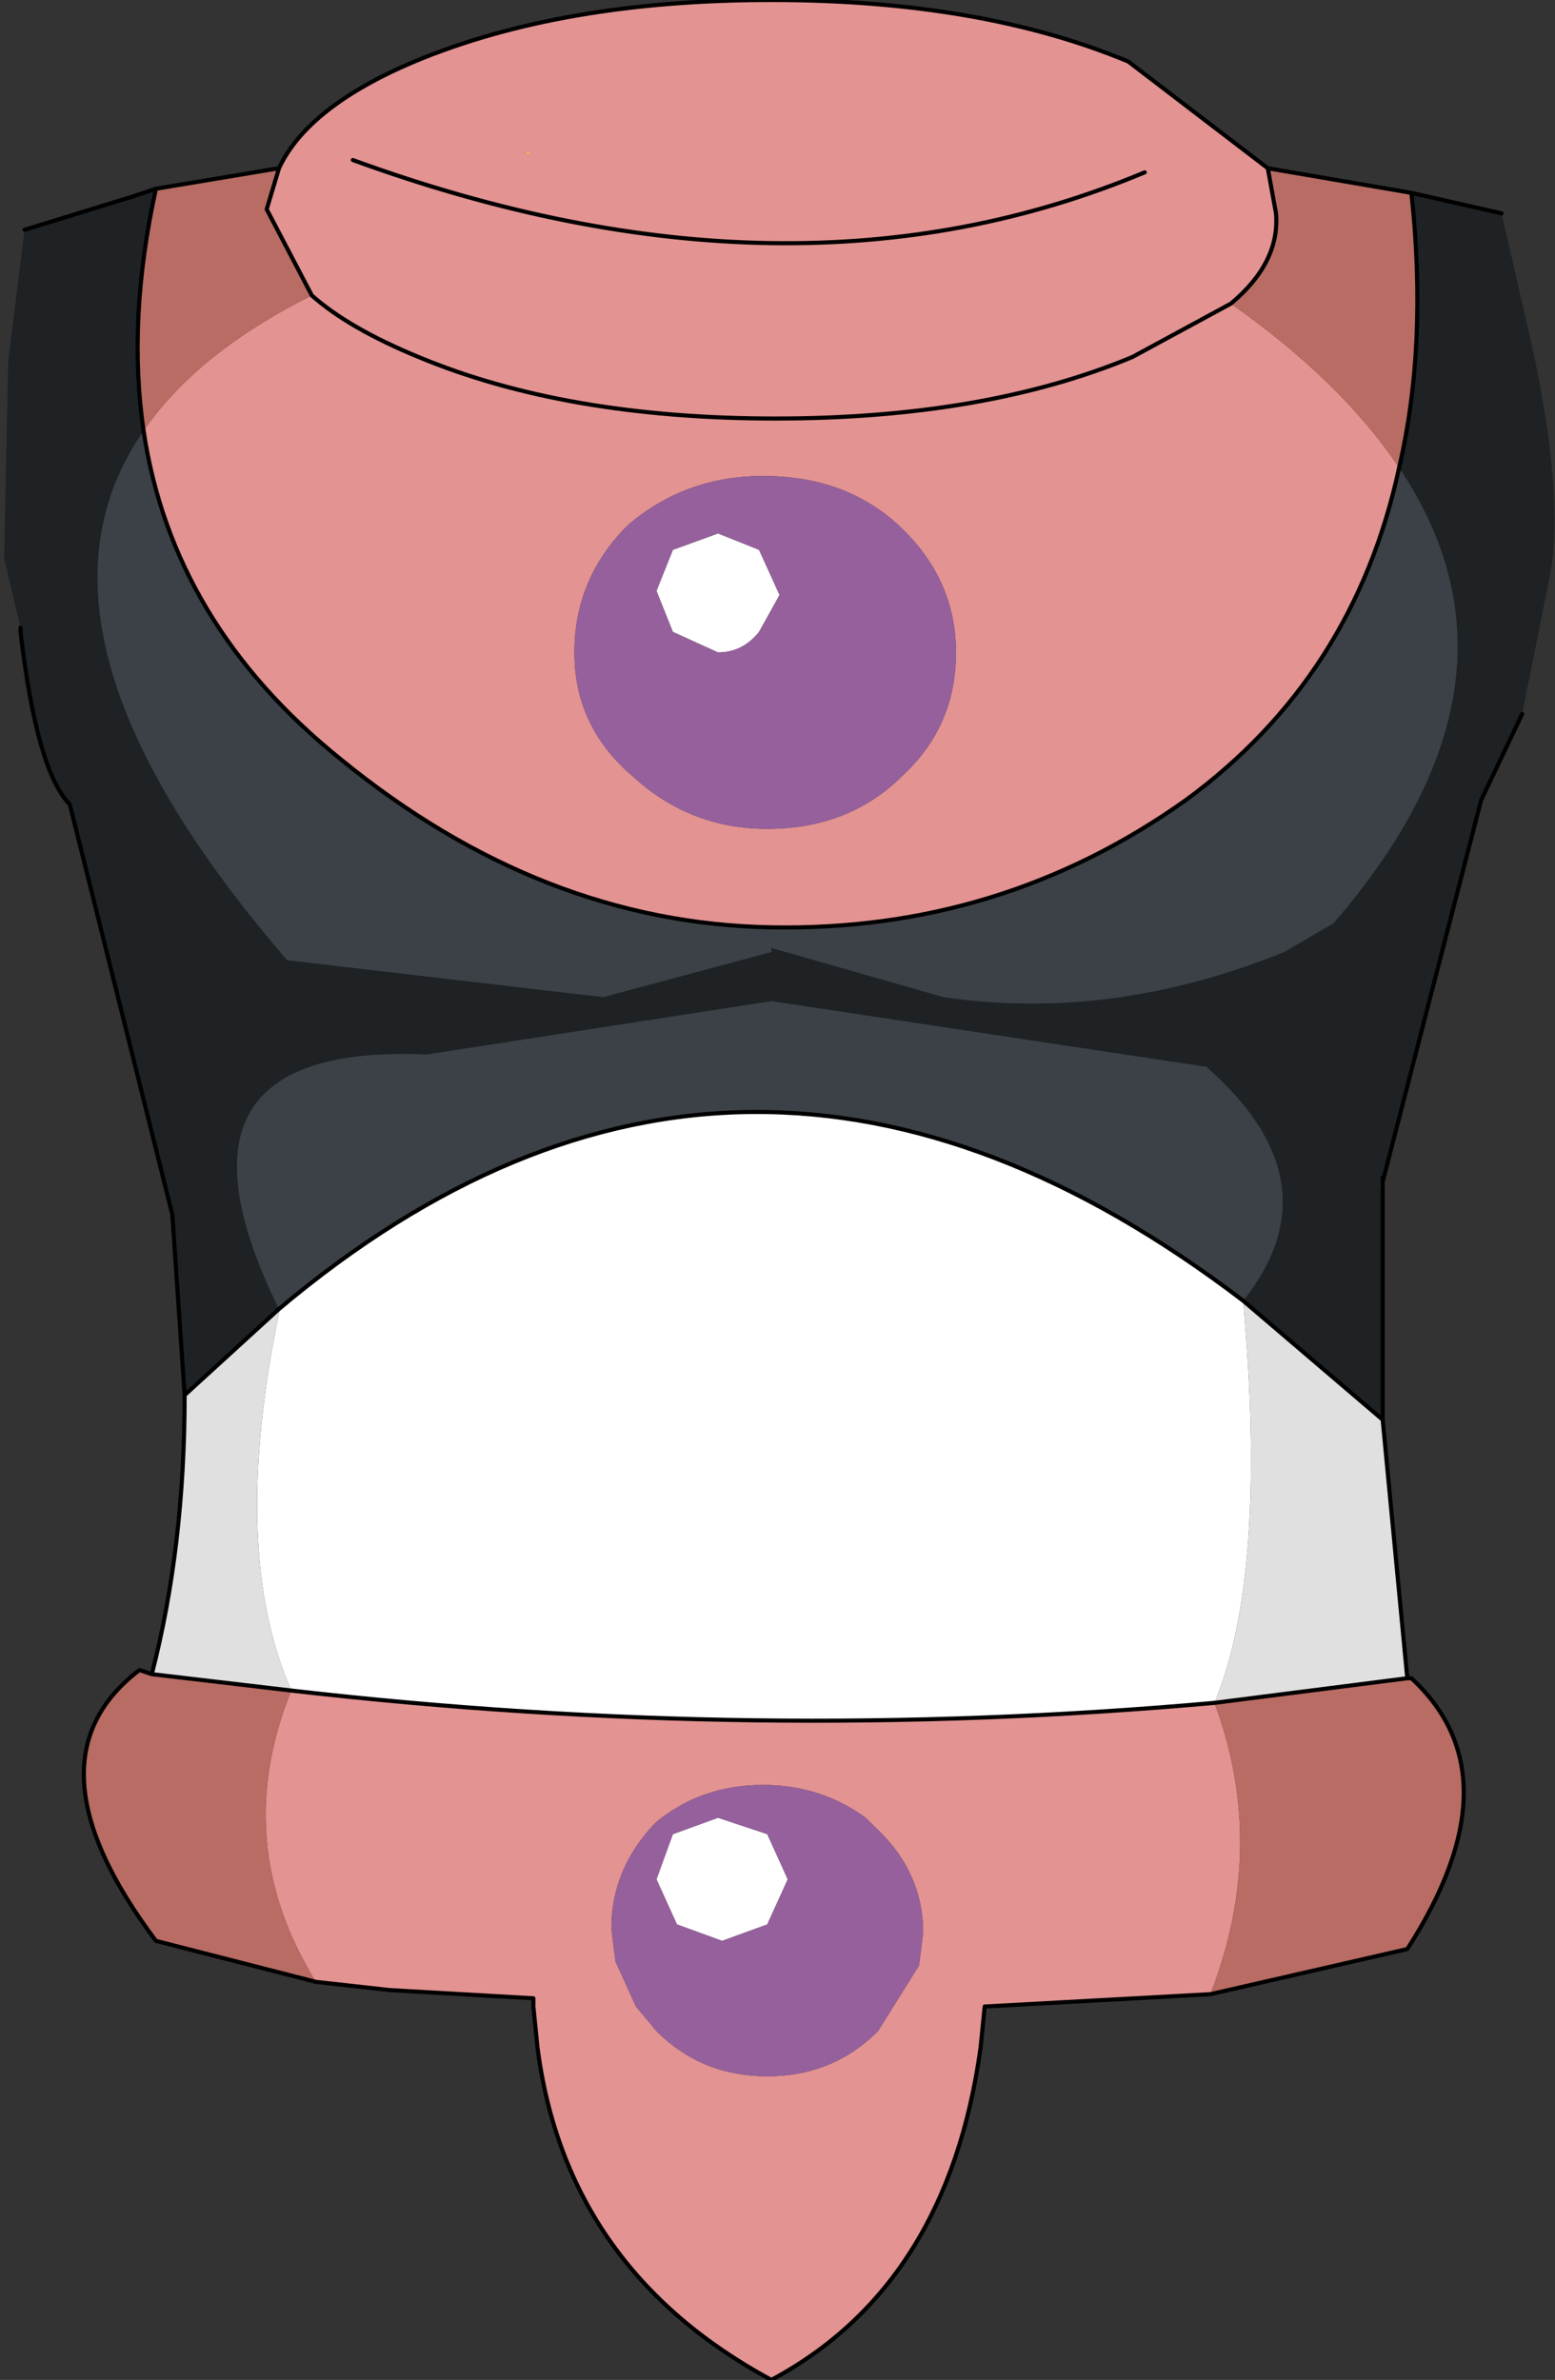 <?xml version="1.0" encoding="UTF-8" standalone="no"?>
<svg xmlns:xlink="http://www.w3.org/1999/xlink" height="29.0px" width="18.95px" xmlns="http://www.w3.org/2000/svg">
  <rect width="100%" height="100%" fill="#333333" stroke="none"/>
  <g transform="matrix(1.0, 0.0, 0.0, 1.0, 9.4, 11.3)">
    <path d="M7.65 -5.6 Q8.0 -7.1 7.8 -8.95 L8.9 -8.7 9.3 -6.95 Q9.65 -5.25 9.5 -4.35 L9.15 -2.6 8.65 -1.55 7.45 3.1 7.4 3.2 7.45 3.05 7.45 6.0 5.75 4.55 Q6.9 3.1 5.3 1.7 L0.0 0.9 -4.2 1.55 Q-7.6 1.4 -6.0 4.65 L-7.15 5.7 -7.3 3.5 -8.55 -1.5 Q-8.95 -1.9 -9.15 -3.6 L-9.15 -3.65 -9.35 -4.5 -9.3 -6.9 -9.1 -8.5 -7.8 -8.9 -7.5 -9.0 Q-7.85 -7.4 -7.65 -6.05 -9.35 -3.6 -5.9 0.4 L-2.05 0.85 0.0 0.3 0.0 0.25 2.1 0.85 Q4.15 1.15 6.25 0.3 L6.85 -0.05 Q9.4 -3.0 7.65 -5.6" fill="#1e2225" fill-rule="evenodd" stroke="none"/>
    <path d="M5.75 4.55 L5.45 4.85 5.75 4.55 Q6.05 7.9 5.4 9.45 -0.2 9.95 -5.85 9.3 -6.6 7.6 -6.0 4.7 L-6.0 4.65 Q-0.35 -0.1 5.75 4.55 M-1.2 -3.6 L-1.4 -4.1 -1.2 -4.6 -0.65 -4.8 -0.15 -4.6 0.1 -4.05 -0.15 -3.6 Q-0.35 -3.35 -0.65 -3.35 L-1.2 -3.6 M-1.15 12.15 L-1.4 11.6 -1.2 11.05 -0.65 10.85 -0.05 11.05 0.2 11.6 -0.05 12.15 -0.6 12.35 -1.15 12.15" fill="#ffffff" fill-rule="evenodd" stroke="none"/>
    <path d="M3.0 -9.4 L3.0 -9.45 3.0 -9.4 M-2.95 -9.4 L-3.0 -9.45 -2.95 -9.45 -2.95 -9.4" fill="#eebf5a" fill-rule="evenodd" stroke="none"/>
    <path d="M-7.65 -6.05 Q-7.3 -3.7 -5.25 -2.05 -2.8 -0.05 0.0 0.0 2.8 0.05 5.05 -1.55 7.1 -3.05 7.65 -5.6 9.4 -3.0 6.85 -0.05 L6.25 0.3 Q4.15 1.15 2.1 0.85 L0.0 0.25 0.0 0.3 -2.05 0.85 -5.9 0.4 Q-9.35 -3.6 -7.65 -6.05 M5.75 4.55 Q-0.35 -0.1 -6.0 4.65 -7.6 1.4 -4.2 1.55 L0.0 0.9 5.3 1.7 Q6.9 3.1 5.75 4.55" fill="#3c4147" fill-rule="evenodd" stroke="none"/>
    <path d="M5.75 4.55 L5.45 4.85 5.75 4.55" fill="#90607a" fill-rule="evenodd" stroke="none"/>
    <path d="M6.05 -9.25 L6.15 -8.7 Q6.2 -8.1 5.6 -7.6 6.95 -6.65 7.65 -5.6 7.1 -3.05 5.05 -1.55 2.8 0.05 0.0 0.0 -2.8 -0.05 -5.25 -2.05 -7.3 -3.7 -7.65 -6.05 -7.0 -7.0 -5.6 -7.7 -5.15 -7.3 -4.3 -6.95 -2.5 -6.2 0.05 -6.2 2.6 -6.2 4.4 -6.95 L5.6 -7.6 4.4 -6.95 Q2.6 -6.2 0.05 -6.2 -2.5 -6.2 -4.3 -6.95 -5.15 -7.3 -5.6 -7.7 L-6.15 -8.75 -6.0 -9.25 Q-5.65 -10.0 -4.35 -10.55 -2.55 -11.3 0.0 -11.3 2.55 -11.3 4.35 -10.55 L6.05 -9.25 M5.35 13.0 L2.6 13.15 2.55 13.65 Q2.15 16.55 0.0 17.7 -2.5 16.35 -2.85 13.65 L-2.9 13.15 -2.9 13.05 -4.65 12.95 -5.55 12.85 Q-6.6 11.15 -5.85 9.3 -0.2 9.95 5.4 9.45 6.05 11.2 5.35 13.0 M3.0 -9.4 L3.0 -9.45 3.0 -9.4 M1.6 -1.85 Q2.25 -2.45 2.25 -3.35 2.25 -4.25 1.55 -4.9 0.9 -5.5 -0.1 -5.5 -1.05 -5.5 -1.75 -4.9 -2.4 -4.25 -2.4 -3.35 -2.4 -2.45 -1.7 -1.85 -1.0 -1.2 -0.05 -1.2 0.95 -1.2 1.6 -1.85 M1.25 10.95 L1.15 10.85 Q0.6 10.45 -0.1 10.45 -0.85 10.45 -1.4 10.9 L-1.45 10.95 Q-1.95 11.5 -1.95 12.2 L-1.9 12.6 -1.65 13.15 -1.4 13.45 Q-0.85 14.0 -0.05 14.0 0.75 14.0 1.3 13.45 L1.8 12.65 1.85 12.25 Q1.85 11.5 1.25 10.95 M-2.95 -9.4 L-2.95 -9.45 -3.0 -9.45 -2.95 -9.4 M4.55 -9.2 Q0.25 -7.4 -5.1 -9.35 0.25 -7.4 4.55 -9.2" fill="#e39391" fill-rule="evenodd" stroke="none"/>
    <path d="M6.05 -9.25 L7.8 -8.95 Q8.0 -7.1 7.65 -5.6 6.95 -6.65 5.6 -7.6 6.2 -8.1 6.15 -8.7 L6.05 -9.25 M7.75 9.15 L7.8 9.15 Q9.1 10.35 7.75 12.45 L5.35 13.0 Q6.05 11.2 5.4 9.45 L7.75 9.15 M-5.55 12.85 L-7.5 12.35 Q-9.15 10.15 -7.7 9.05 L-7.55 9.1 -5.85 9.3 Q-6.6 11.15 -5.55 12.85 M-7.5 -9.0 L-6.0 -9.25 -6.15 -8.75 -5.6 -7.7 Q-7.0 -7.0 -7.65 -6.05 -7.85 -7.4 -7.5 -9.0" fill="#b86c63" fill-rule="evenodd" stroke="none"/>
    <path d="M1.6 -1.85 Q0.95 -1.2 -0.05 -1.2 -1.0 -1.2 -1.7 -1.85 -2.4 -2.45 -2.4 -3.35 -2.4 -4.25 -1.75 -4.9 -1.05 -5.5 -0.1 -5.5 0.9 -5.5 1.55 -4.9 2.25 -4.25 2.25 -3.35 2.25 -2.45 1.6 -1.85 M1.25 10.95 Q1.85 11.5 1.85 12.25 L1.8 12.65 1.3 13.45 Q0.75 14.0 -0.05 14.0 -0.85 14.0 -1.4 13.45 L-1.65 13.15 -1.9 12.6 -1.95 12.2 Q-1.95 11.5 -1.45 10.95 L-1.4 10.9 Q-0.85 10.45 -0.1 10.45 0.6 10.45 1.15 10.85 L1.25 10.95 M-1.2 -3.6 L-0.65 -3.35 Q-0.35 -3.35 -0.15 -3.6 L0.1 -4.05 -0.15 -4.6 -0.65 -4.8 -1.2 -4.6 -1.4 -4.1 -1.2 -3.6 M-1.15 12.15 L-0.6 12.35 -0.05 12.15 0.2 11.6 -0.05 11.05 -0.65 10.85 -1.2 11.05 -1.4 11.6 -1.15 12.15" fill="#96609c" fill-rule="evenodd" stroke="none"/>
    <path d="M7.45 6.0 L7.75 9.15 5.4 9.45 Q6.05 7.9 5.75 4.55 L7.45 6.0 M-7.55 9.1 Q-7.15 7.55 -7.15 5.7 L-6.0 4.65 -6.0 4.7 Q-6.6 7.6 -5.85 9.3 L-7.55 9.1" fill="#e0e0e0" fill-rule="evenodd" stroke="none"/>
    <path d="M7.8 -8.95 L6.05 -9.25 6.15 -8.7 Q6.2 -8.1 5.6 -7.6 L4.4 -6.95 Q2.6 -6.2 0.05 -6.2 -2.5 -6.2 -4.3 -6.95 -5.15 -7.3 -5.6 -7.7 L-6.15 -8.75 -6.0 -9.25 Q-5.65 -10.0 -4.35 -10.55 -2.55 -11.3 0.0 -11.3 2.55 -11.3 4.35 -10.55 L6.05 -9.25 M7.65 -5.6 Q8.0 -7.1 7.8 -8.95 L8.9 -8.7 M9.15 -2.6 L8.65 -1.55 7.45 3.1 7.45 3.05 7.45 6.0 7.75 9.15 7.8 9.15 Q9.1 10.35 7.75 12.45 L5.35 13.0 2.6 13.15 2.55 13.65 Q2.15 16.55 0.0 17.7 -2.5 16.35 -2.85 13.65 L-2.9 13.15 -2.9 13.05 -4.65 12.95 -5.55 12.85 -7.5 12.35 Q-9.15 10.15 -7.7 9.05 L-7.55 9.1 Q-7.15 7.55 -7.15 5.7 L-7.3 3.5 -8.55 -1.5 Q-8.95 -1.9 -9.15 -3.6 L-9.15 -3.65 M-9.1 -8.5 L-7.8 -8.9 -7.5 -9.0 -6.0 -9.25 M-7.65 -6.05 Q-7.3 -3.7 -5.25 -2.05 -2.8 -0.05 0.0 0.0 2.8 0.05 5.05 -1.55 7.1 -3.05 7.65 -5.6 M-7.65 -6.05 Q-7.85 -7.4 -7.5 -9.0 M5.75 4.55 Q-0.35 -0.1 -6.0 4.65 L-7.15 5.7 M-5.85 9.3 Q-0.2 9.95 5.4 9.45 L7.75 9.15 M5.75 4.55 L7.45 6.0 M-5.85 9.3 L-7.55 9.1 M-5.1 -9.35 Q0.25 -7.4 4.55 -9.2" fill="none" stroke="#000000" stroke-linecap="round" stroke-linejoin="round" stroke-width="0.05"/>
  </g>
</svg>

